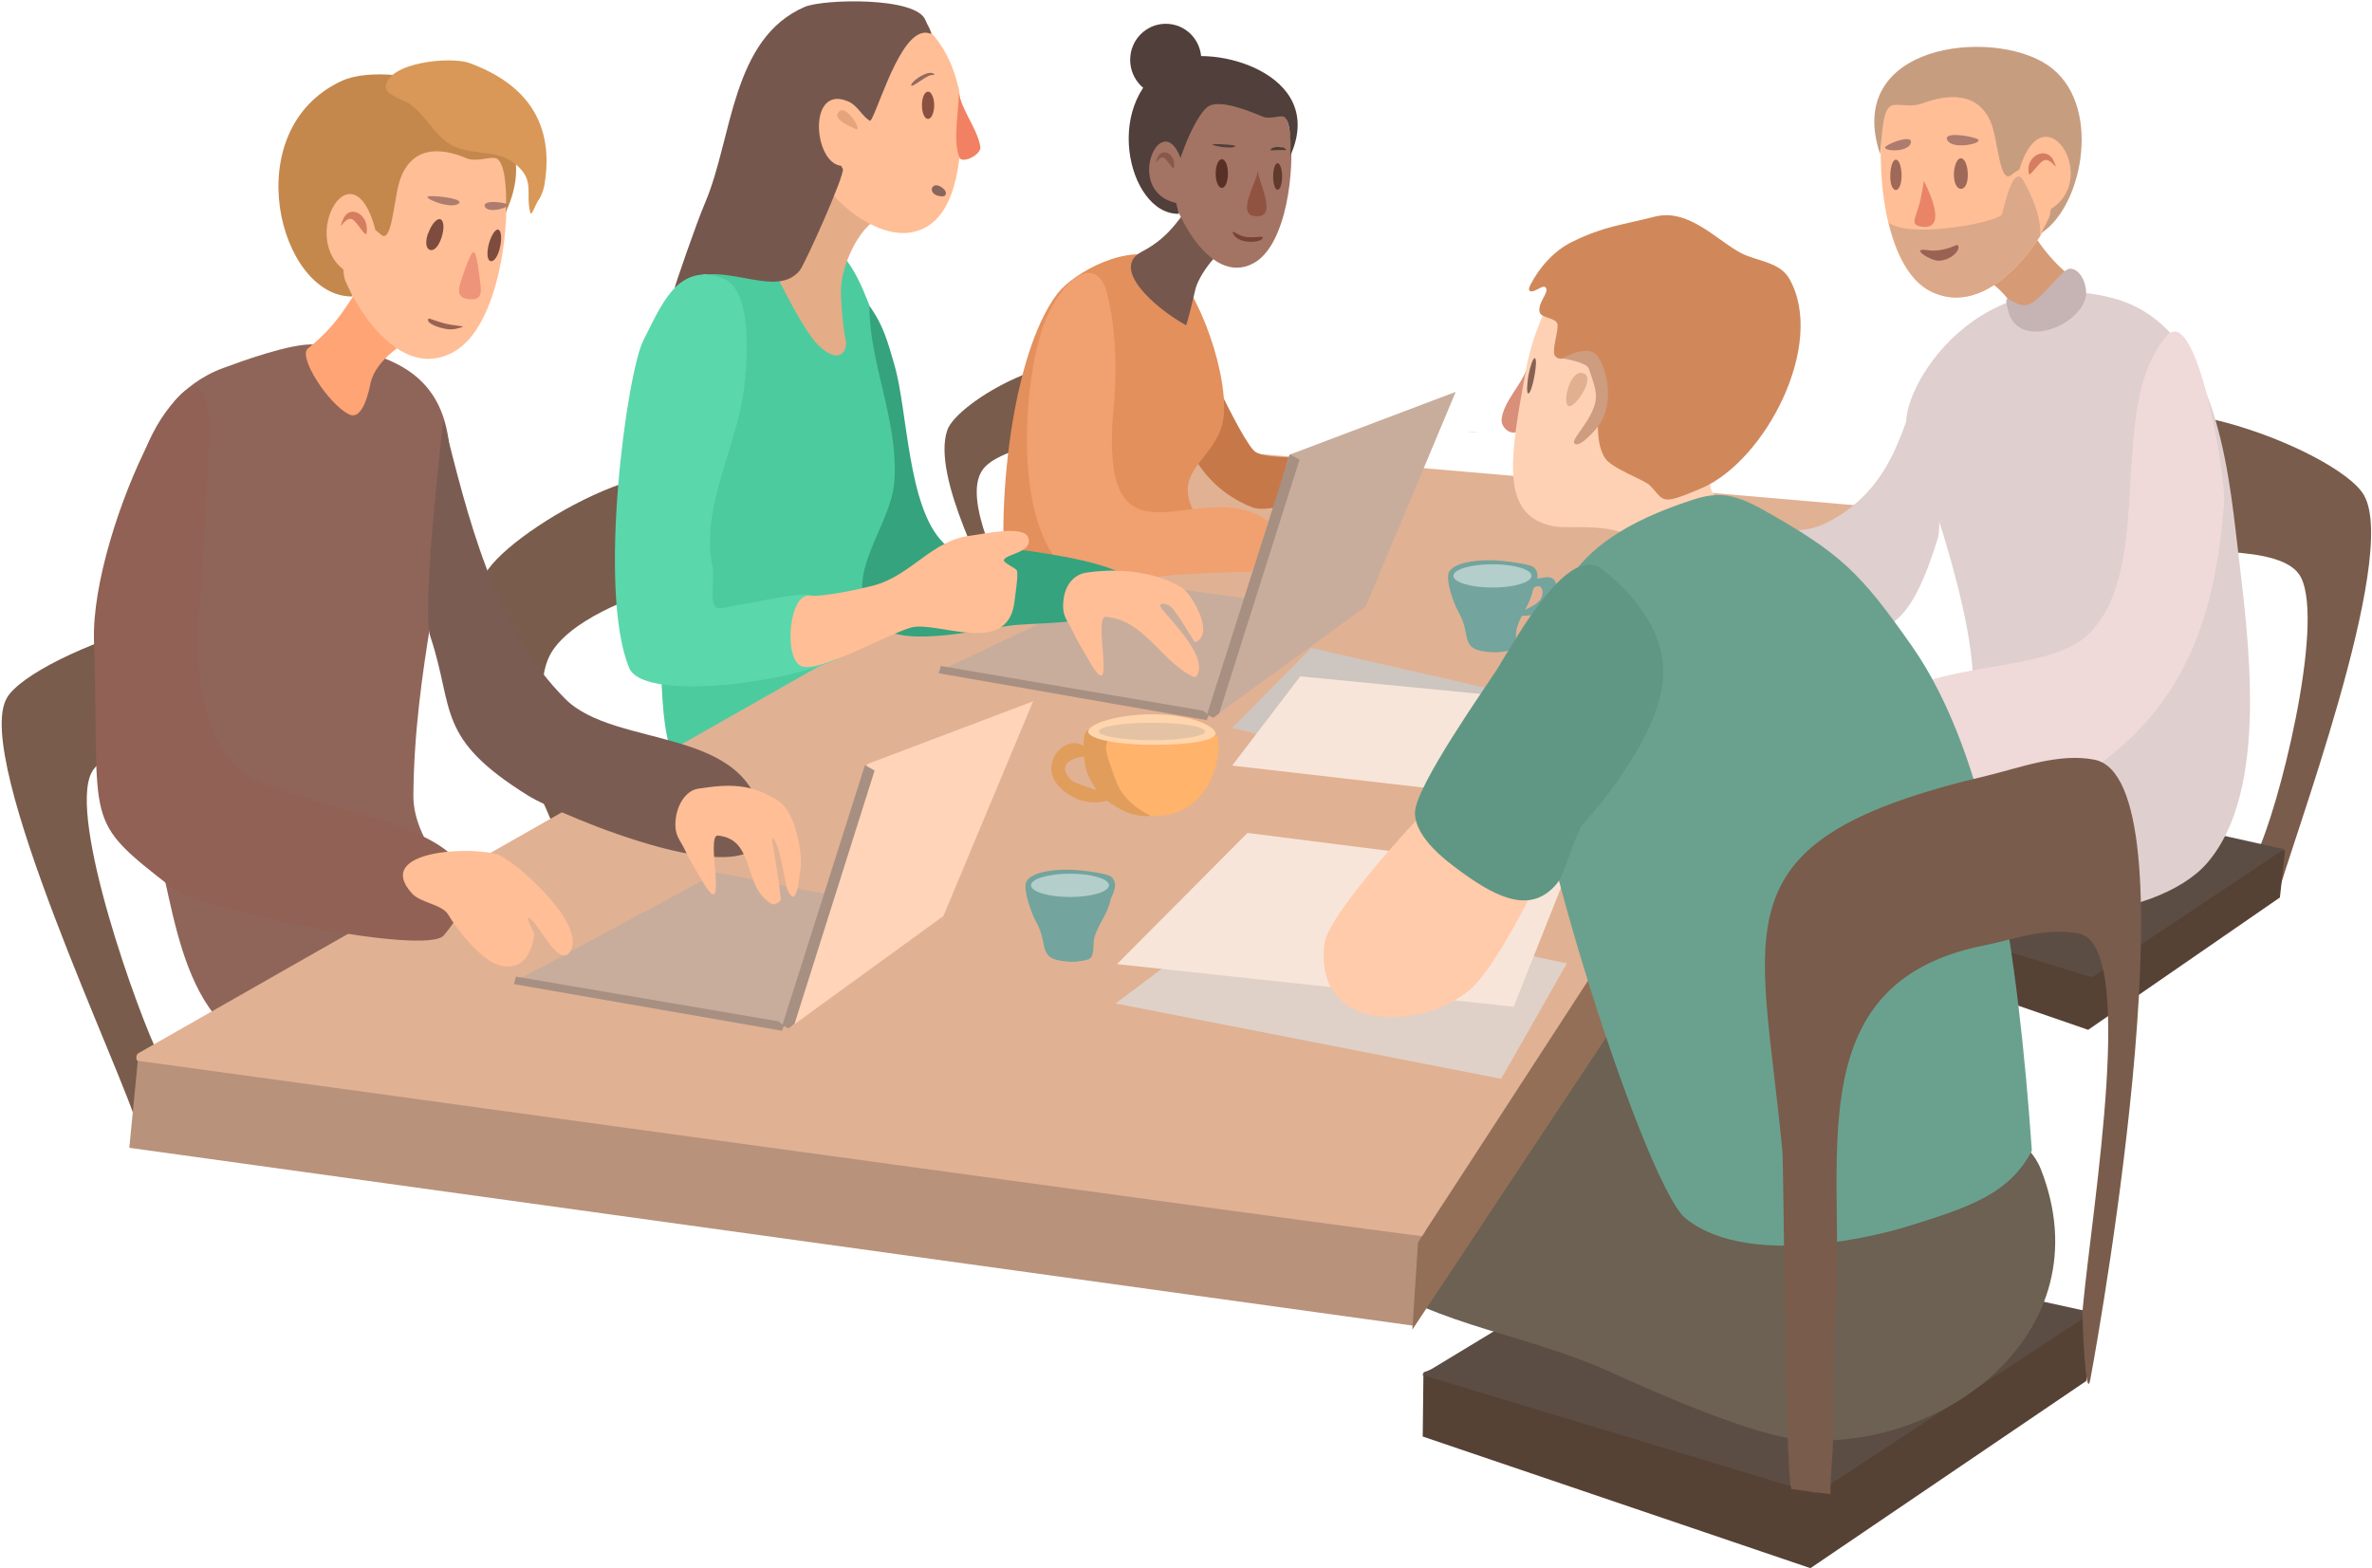 <svg version="1.2" xmlns="http://www.w3.org/2000/svg" viewBox="0 0 1007 666" width="1007" height="666"><style>.a{fill:#795c4b}.b{fill:#564135}.c{fill:#5c4d44}.d{fill:#6c6152}.e{fill:#b8927b}.f{fill:#946f58}.g{fill:#4ccb9f}.h{fill:#906559}.i{fill:#e1b193}.j{fill:#c67848}.k{fill:#c8ad9c}.l{fill:#ffd4b9}.m{fill:#cdc5bf}.n{fill:#f8e5d9}.o{fill:#dfd1c8}.p{fill:#ffb36b}.q{fill:#e19d5c}.r{fill:#ffd5ad}.s{fill:#73a49e}.t{fill:#b3cecb}.u{fill:#ecaa6a}.v{fill:#dfcfcf}.w{fill:#d69a75}.x{fill:#ffbe96}.y{fill:#c79d80}.z{fill:#dba889}.A{fill:#e98466}.B{fill:#9f6959}.C{fill:#ad7c6e}.D{fill:#d57d61}.E{fill:#f0d9d9}.F{fill:#996252}.G{fill:#d98f7a}.H{fill:#e3905d}.I{fill:#ffcbaa}.J{fill:#75574e}.K{fill:#e5ac88}.L{fill:#f18162}.M{fill:#8a5140}.N{fill:#f1a06f}.O{fill:#8a655b}.P{fill:#35a37d}.Q{fill:#503f3a}.R{fill:#5bd7ac}.S{fill:#ffd1b4}.T{fill:#d0885b}.U{fill:#6aa18e}.V{fill:#ce9c7f}.W{fill:#609784}.X{fill:#a37364}.Y{fill:#915341}.Z{fill:#583025}.a0{fill:#62392d}.a1{fill:#4d3e30}.a2{fill:#88594b}.a3{fill:#946a5e}.a4{fill:#a79082}.a5{fill:#774333}.a6{fill:#866253}.a7{fill:#e3c3a4}.a8{fill:#e5a47c}.a9{fill:#ffa475}.aa{fill:#c4884d}.ab{fill:#ee947a}.ac{fill:#7e4c3e}.ad{fill:#d99857}.ae{fill:#7b5c53}.af{fill:#906154}.ag{fill:#c6b3b3}.ah{fill:#e0b090}</style><path class="a" d="m58.5 478.8c-5.2-20.9-70.4-156.6-55.6-182.4 10.8-19.1 113.8-56.5 124-22.3 2.1 6.9 10.6 25.6 9.3 33.3-1.3 7.5-30 7.2-33.7 8.1-14.3 3.6-56.4-2-63.7 12.7-9.8 19.6 19.7 102.2 29.1 121"/><path class="a" d="m966.5 381.8c5.4-21.6 52.3-144.9 37.1-171.5-11.1-19.6-106.5-55.9-117-20.7-2.1 7.1-10.8 26.3-9.5 34.3 1.3 7.7 30.8 7.4 34.5 8.3 14.7 3.7 57.8-2.1 65.3 13.1 10 20.2-9.5 98.6-19.2 118z"/><path class="b" d="m706.4 543.2l182.5 14.8-3.2 28.4-117.1 79.5-164.6-55.9 0.3-27.2z"/><path class="b" d="m843.4 350.7l126.7 10.4-2.2 20-81.4 56.2-114.3-39.5 0.2-19.2z"/><path class="c" d="m711.5 518.5l176.8 38.8-117.5 77-167.1-50.5z"/><path class="c" d="m846.9 333.2l122.8 27.4-81.6 54.4-116.2-35.7z"/><path class="d" d="m657.1 429.6c19.6-15.7 75.4 15.9 94.8 26.4 27.2 14.7 101.8 7.7 114.6 40.7 27 69.3-42.2 120-102.5 114.6-19.6-1.7-61-19.9-79-28.1-36.3-16.7-73-19.6-105.6-41.3"/><path class="e" d="m58.8 447.4l547.1 68.3-5.4 47.3-545.6-75.6z"/><path class="f" d="m805.1 254.7l-205.5 309.9 2.4-37 199.2-310.1z"/><path class="e" d="m133.9 289.8v1.5z"/><path class="a" d="m238.7 361.4c-5.2-20.9-47.3-92.1-32.5-118 10.9-19.1 89.1-64.2 99.4-30 2 6.9 7.3 20.6 6 28.4-1.3 7.5-25.1 6.7-28.8 7.6-14.3 3.6-42.1 14.4-49.5 29.1-9.8 19.6 6.6 62.2 16 81"/><path class="g" d="m296.4 119c15.9-10.6 32.5-27.4 53.2-17 13 6.5 18 24.4 23 36.8 7.9 19.8 14.5 74.9 3.5 94.2-1.3 2.3-8.2 9.5-8 19.9 0.3 13.2 8.2 31.9 8.2 31.9 0 0-47.8 24.9-86.5 44.7-11.4-15.8-7.4-45.2-11-63.1-6.4-31.1-19.1-114.9 7.5-136.1z"/><path class="h" d="m175.5 337.7c-0.2 22.3 23.7 40.2 23.9 50.5 0.2 13.3-66.9 22.9-108.4 42.7-12.4-15.8-16.9-38.8-20.9-56.7-6.2-28.2-48.2-191 24.6-217.9 7.3-2.7 29-10.7 38.7-10 97 6.8 42.9 85.4 42.1 191.4z"/><path class="i" d="m58.8 447.2c0 0 452.1-257.6 452.6-256.4l291.9 25.1c0.6 1.3-199.6 309-199.6 309-0.9 0.5-545.5-74.5-545.5-74.5-0.6-1.3-0.3-2.7 0.6-3.2z"/><path class="a" d="m424.7 259.6c-4.7-12.9-29.2-56.8-22.6-76.8 4.2-12.6 52.3-38.8 61.3-22.9 16.2 28.2-35.6 25.3-46.1 39.4-9.3 12.3 8.5 46 14.4 57.8"/><path class="j" d="m504.3 132.5c0 5.8 23.1 55.8 28.7 59.4 7.8 5 39.8-1.1 42.5 8.5 0.3 0.9-1.6 2.1-2.1 2.5-6.2 5.6-33.3 15.8-41.8 12.5-18.9-7.3-30.4-25.2-30.4-42.4"/><path class="k" d="m547.4 193.1l70.6-26.7-38.2 91.2-64.3 46.7z"/><path class="k" d="m304.6 370.5l69.2 13.8-40.4 51-115.3-18.3z"/><path class="l" d="m368.1 324.5l70.5-26.7-38.1 91.2-64.3 46.7z"/><path class="k" d="m478.5 247.1l69.7 9.7-35.5 47.1-115.3-18.3z"/><path class="m" d="m556.7 275.1l117.3 26.9 17.5 48.6-168.4-41.5z"/><path class="n" d="m552 287.2l119.8 11.7 23.6 46-172.3-19.8z"/><path class="o" d="m533.7 381l131.5 28.1-27.9 49-163.7-32z"/><path class="n" d="m529.6 353.7l135.5 17.2-22.5 56.6-168.4-18.1z"/><path class="p" d="m459.7 317.8c0-9.5 3.1-12.7 29.3-13.9 15.4-0.8 28.4 2.7 28.4 12.2 0 9.4-5.3 30.7-28 30.4-22.7-0.3-29.7-19.2-29.7-28.7z"/><path class="q" d="m471 313.8c-3.2 3.2-0.6 8 2.6 17.4 3.2 9.4 12.3 13.9 14.5 15 0 1.1-7.7-0.5-8.1-0.6-9.1-3.8-14.9-8.3-18.7-18.1-0.9-2.6-2.8-15.9 0.6-17.5 2.9-1.5 11.4 1.5 9.1 3.8z"/><path class="r" d="m462 310.7c0-3.2 12-7.4 27.3-7.4 15.3 0 26.7 4.9 26.7 8.1 0 3.1-10.9 4.9-26.3 4.9-15.3 0-27.7-2.5-27.7-5.6z"/><path class="q" d="m461.3 321.1c-7.5 0.6-12.6 4.2-6.4 10.3 2.2 2.1 19.8 6.1 17.1 7.7-4 2.4-11 1.9-15 0-21.5-9.9-5.3-29.4 3.5-21.9"/><path class="s" d="m615.2 242.8c-1.7 2.8 1.7 13.2 4.1 17.3 5.9 10.2-0.7 16.4 15.2 16.9 1.3 0.1 6.8-0.5 7.8-1.6 1.7-1.8 1-6.1 1.6-8.3 1.3-5.7 5.7-10.3 6.8-16.3 0.3-1.5 4-6.5 0.5-9.9-1.4-1.3-12.4-3-18.9-3-6.3 0-14.7 1-17.1 4.9z"/><path class="s" d="m435.8 374.2c-1.7 2.8 1.8 13.2 4.1 17.3 5.9 10.3-0.6 16.4 15.2 16.9 1.4 0.1 6.9-0.5 7.9-1.6 1.6-1.8 1-6.1 1.5-8.3 1.4-5.7 5.8-10.3 6.9-16.3 0.3-1.5 4-6.5 0.4-9.9-1.4-1.3-12.3-3-18.8-3-6.3 0-14.8 1-17.2 4.9z"/><path class="t" d="m617 244.5c0-2.7 7.5-4.9 16.6-4.9 9.2 0 16.6 2.2 16.6 4.9 0 2.8-7.4 5-16.6 5-9.1 0-16.6-2.2-16.6-5z"/><path class="t" d="m437.7 375.9c0-2.7 7.4-4.9 16.6-4.9 9.1 0 16.5 2.2 16.5 4.9 0 2.8-7.4 5-16.5 5-9.2 0-16.6-2.2-16.6-5z"/><path class="u" d="m623.4 183.3c0 0 0.9 0 2 0 1.2 0 2.1 0 2.1 0 0 0.1-0.9 0.1-2.1 0.1-1.1 0-2 0-2-0.1z"/><path class="u" d="m444.1 314.7c0 0 0.9 0 2 0 1.1 0 2 0 2 0 0 0.1-0.9 0.1-2 0.1-1.1 0-2 0-2-0.1z"/><path class="s" d="m648.8 252.7c2.9-5.9 7.6-4.4 5.6 1.1-2 5.5-22.5 9-4.8 7.5 2.9-0.3 10.2-2.7 10.7-5.7 2.6-13.9-4.1-10.1-9.2-9.7"/><path class="v" d="m810 183.4c-6.2-12.4 25.4-72.6 86.6-56.9 43.3 11 49.3 71.1 53.3 105.5 4.5 38.4 13.9 103.6-13 134.6-21.7 24.8-93.6 33.5-107.3-7.7-5.8-17.6 4.6-42.5 7.5-60.8 5-32.9-27.1-114.7-27.1-114.7z"/><path class="w" d="m832.2 112.3c8 3.7 21.1 11.4 23.2 21 0.5 2.5 4.3 7.7 10.2 4.9 8.7-4.2 20.1-15.6 16-18.8-16.3-12.4-17.5-21.6-27.4-30.9"/><path class="x" d="m876.9 81.1c14.2-49.2-68.5-84.5-77.4-31.1-3 18.2-0.7 63.7 20.5 73.9 29.3 14 57.2-36.1 57.2-51.3"/><path class="y" d="m869.1 27.5c-23.7-15.8-86.6-8.8-70.9 38 1-12.1 1.4-18.6 4.5-20.5 2.3-1.4 8.1 0.8 13.1-1 7.5-2.8 22.8-6.9 29.2 7.5 3.3 7.3 3.7 27 8.9 22.8 10.6-8.6 16.7-0.2 17.1 4.6 0.1 0.9 0.2 10.8-1.2 13.7-1.7 3.7-3.4 6.5-3.1 6.3 17.9-11.7 26.1-55.7 2.4-71.4z"/><path class="x" d="m857.3 72c11.5-38.1 40.4 13.4 4.1 20.1"/><path class="z" d="m857.3 75c-3.9-1.1-7.1 16-7.6 16.4-6.2 4.1-39.9 9.6-47.9 3.1 3.2 13.1 8.7 24.8 18.2 29.4 18 8.6 35.3-7 46.1-23.7 0.6-7.8-3.5-17.1-7.1-23.5q-0.9-1.5-1.7-1.7z"/><path class="A" d="m816.7 76.8c0 0 11.4 20.9-0.6 19.5-4.9-0.6-3.4-2.8-1.8-7.8 1.7-5.5 2.4-11.7 2.4-11.7z"/><path class="B" d="m835.4 74.3c0-3.8-1.2-7-2.9-7.1-1.6 0-2.9 3-3 6.8 0 3.9 1.3 6.1 2.9 6.2 1.7 0.1 3-2.1 3-5.9z"/><path class="B" d="m807.3 74.8c0-3.8-1-7-2.4-7-1.3-0.1-2.4 3-2.4 6.8-0.1 3.8 1 6 2.3 6.1 1.3 0 2.4-2.1 2.5-5.9z"/><path class="C" d="m839.4 59c3.6 1.6-9.8 4.8-12.5 0.8-2.8-3.9 8.8-2.4 12.5-0.8z"/><path class="C" d="m800.7 62.1c-2.7 2 8.8 3 10.4-1.1 1.6-4-7.7-0.9-10.4 1.1z"/><path class="D" d="m861.3 73.7c-1.6-7.5 7.7-12.2 10.7-5.1 2.3 5.6-1.1-1.9-4.3-0.5-2.3 1-6.1 7.4-6.4 5.6z"/><path class="v" d="m815.8 163c-8 13.6-9.9 44.2-41.2 59.4-26.2 12.7-85.3-21.2-60.3 9.3 16.4 19.9 62.4 39.5 76.7 36.8 10.4-2 20-2 31.6-39.7 3.5-11.1-6.8-65.8-6.8-65.8z"/><path class="E" d="m919.9 142.6c-26.3 29.7-4 98.9-33.7 127.1-21.1 20.1-90.2 6.9-94.8 46.1-3.7 32.5 89.2 16.6 100.9 7.9 37.9-28 48.5-66.8 51.9-109.8 1-11.6-11.7-85.6-24.3-71.3z"/><path class="x" d="m720.2 313.9c0.8 6.5-1.8 8.1-3.7 12-1.9 4.2-4.6 8-7 11.9-11.5 18.8-1.1-17.8-6.5-17.3-15.7 1.5-22 16.2-34.5 22.6-0.6 0.4-2 1.2-2.6 0.4-5.8-8.3 15.7-26 15-27.4-0.7-1.3-3.3-0.2-4 0.3-2.6 1.5-10 14-10.2 14-8.4-2.7 0.9-18.7 5.6-21.3 11.3-6.2 26.3-7.4 38.8-5.6 4.1 0.6 8.2 3.8 9.1 10.4z"/><path class="F" d="m831 104c-0.3-0.3-5.8 3.3-13 2.2-7.3-1.1 1.7 4.8 5.4 4.5 5.7-0.4 9.4-5.3 7.6-6.7z"/><path class="F" d="m711.2 167.9q0.2-0.1 0.4-0.2"/><path class="x" d="m785.2 305.1c1.4-0.2-10.9-2.3-21.1 1.4-7.3 2.7-37.1 27.7-28.6 37.7 4.8 5.7 10.7-10.2 13.9-10.2 1 0 0.1 2.5 0.2 3 1.5 9.8 6.9 14.7 15.6 11.6 6.9-2.4 16.5-14.1 19.6-19.1 2.4-4 11.4-4.5 14.7-8.2 13.8-15.7-14.3-16.2-14.3-16.2z"/><path class="G" d="m648 156.9c-2.2 6.7-9.6 13.5-10.5 21-0.5 3.8 4.5 7.7 7.4 4.8"/><path class="H" d="m428.4 256.7c-6.5-32.8-0.1-105 20.5-132 7.1-9.2 30.7-21.9 44.3-14.5 13.6 7.3 27.7 45.2 26.4 65.5-1.2 18.7-22.2 22.8-13.1 40.9"/><path class="I" d="m612.5 337.3c-5.1 3.4-48.5 50.2-50.2 63.3-4.8 38.4 41.2 37.2 61.8 19.6 11.1-9.6 27-42.3 33.8-56"/><path class="J" d="m523.9 102.3c-5.7 2.9-15.1 13.9-16.6 21.3-0.4 2-3.5 14.7-3.8 14.5-13.7-7.6-32.1-24.3-18.8-31.2 13.3-6.9 16.3-15.8 23.5-22.9"/><path class="K" d="m373.4 92.4c-9.2 4.4-16.3 20.8-16.4 31-0.1 1.5 0.6 14.8 2 20.8 1.1 5-2.8 10.9-11.5 2.5-7.6-7.3-22.8-39.4-22.5-40.5 1.7-7.6 13.2-16.9 17.9-22.5 2.2-2.5 4.4-5.2 6-8.1 0.6-0.9 2.9-3.8 2.9-3.5"/><path class="x" d="m339.4 50.2c0-25.7 15.4-46.5 34.4-46.5 19 0 34.4 20.8 34.4 46.5 0 25.7-5 45.7-21.5 48.5-18.7 3.2-47.3-22.8-47.3-48.5z"/><path class="L" d="m406.8 36.3c0 9.3 7.9 17.2 9.4 26 0.5 3.4-7.7 7.4-8.9 4.6-2.9-7.5-0.2-19.7-0.2-27.7"/><path class="M" d="m391.4 44.7c0-3.2 1.1-5.8 2.6-5.8 1.4 0 2.6 2.6 2.6 5.8 0 3.2-1.2 5.8-2.6 5.8-1.5 0-2.6-2.6-2.6-5.8z"/><path class="N" d="m470.1 124.9c5.7 23.1 2.7 47.6 2.4 51-5.4 71.2 37.1 24.6 65.8 45.4-2.9 10.8-6.1 19.7-6.9 21.4-7.1 0.2-26.8 0.8-36.9 1.8-11.7 1.2-33.5 5.9-43.5-4.1-20-20-16.7-73.6-9.2-98.6 6.4-21.5 23.6-36.2 28.3-16.9z"/><path class="J" d="m392.9 8.6c-3.7-10.1-43.4-9-51.2-5.7-31.2 13.4-30.7 55.6-42.2 82.8-4.1 9.6-13.5 37.1-13.1 36.7 16.6-15.7 41.8 6.1 53.1-7.5 2.1-2.5 19.4-41 18.3-43.2-2.9-5.9-8-8.7-4.5-17.4 5.3-13.4 13.5 2.8 16.9-4.1 4.2-8.3 13.6-40.4 24.8-35.9 1.3 0.5-1.7-4.5-2.1-5.7z"/><path class="O" d="m400 83.4c-7.4-0.3-4.4-8.2 0.9-2.9 1.1 1.2 0.9 2.9-0.9 2.9z"/><path class="P" d="m369.1 129.9c5.8 7.9 7.8 15.3 10.6 25 5.7 19.4 5.5 60.3 20.7 75.5 0.2 0.3 0.5 0.4 0.8 0.6 1.6 0.9 3.1 0.4 4.9 0.2 7.3-0.4 89.6 6.7 73.9 22.4-11.9 11.9-33.2 10.5-48.9 11.8-11.9 1-47.6 10.5-58.1 0-18.4-18.4 5.3-40.7 6.7-61 1.8-25.4-10.6-50.1-10.6-74"/><path class="Q" d="m479.8 25.4c0-8.5 6.8-15.3 15.1-15.3 8.4 0 15.1 6.8 15.1 15.3 0 8.5-6.7 15.4-15.1 15.4-8.3 0-15.1-6.9-15.1-15.4z"/><path class="R" d="m316.2 161.7c-1.9 25.6-19.3 53.4-13.7 79 1.2 5.3-2.5 18.7 3.7 17.6 51.9-9.9 32.4-5.9 49.2 2.3 1.1 0.6 12.4 11.5 9.1 14.2-17.4 14.2-91 24.5-97.4 8.8-13.6-32.8-1-125.5 6.1-139.2 7.1-13.7 14.4-33.8 33.9-26.1 14.1 5.5 9.1 43.4 9.1 43.4z"/><path class="x" d="m343.8 252.9c5.9 0.7 22.7-3.1 26.8-4.2 16.5-4.3 24.9-19.5 41.9-21.3 4.4-0.5 22-4.6 24 0.8 2.3 6.3-9 6.9-10.3 9.5-0.7 1.2 5.2 3.5 5.5 4.6 0.7 2-0.8 11.2-1.1 13.8-3.2 22.8-33 7.3-43.9 10.4-8.9 2.4-37.8 18.8-46.1 16.5-8.1-2.3-5.9-31.2 3.2-30.1z"/><path class="S" d="m647.7 157.7c6.7-36.9 31-63.3 54.3-59.1 23.2 4.3 57.1 23.2 50.4 60-2 11.2-32.8 41.1-25.1 50.9 5.3 6.8 20.1 14.1 4.2 21.5-12.6 5.9-28.3 7.8-35.9-0.3-9-9.6-28.2-5.8-35.8-7.2-23.3-4.3-18.8-29-12.1-65.8z"/><path class="T" d="m702.5 92c-14.5 3.7-21.3 4-34.9 10.6-7.7 3.7-14.1 10.9-17.9 18.4-0.2 0.5-1 2-0.3 2.5 2 1.3 5.9-3.4 7-1.1 1 2.2-3.6 6-2.8 10.1 0.6 2.7 7.1 2.3 7.6 5.2 0.5 3.2-2.8 11.7-0.9 13.6 4 4 8.9-5.3 13.3 0.6 9.5 12.6 0.8 31.2 7.7 42.5 2.6 4.4 16.8 9.4 19 11.6 6.5 6.5 3.9 9.1 22.1 1.3 26.9-11.5 53.1-61.2 37.2-89-4-7-13.5-7.4-20-10.6-10.5-5.3-22.5-19.4-37.1-15.7z"/><path class="U" d="m719 212.1c9.6-3 16.3-3 29.2 4.2 33.3 18.7 41.6 26.9 63.3 57.8 33.5 47.6 45.2 130.9 51.1 214.5-9.4 18.2-26.4 23.9-50.6 31.5-26 8.2-73.4 16.1-96.5-2.8-17.9-14.8-75.4-195.3-66.2-225 10.4-33.8 9.8-60.9 69.7-80.2z"/><path class="V" d="m674.5 156.5c2.5 7.3 4.1 11.2 2.2 16.3-2.8 7.8-9.8 13.9-8.3 15.5 2.3 2.3 9.6-6.6 10.3-7.5 6.6-9.1 3.9-24.2-0.8-29.9-4.1-5-14.6 1.3-14.6 1.3 0 0 10.2 1.5 11.2 4.3z"/><path class="W" d="m678.6 240.6c-14-6.9-33.8 28.4-42.8 43.2-3.7 6-35.2 50.3-35.1 61.4 0.1 11 14.2 21 19.9 25.2 16.3 11.9 29.9 17.2 40.2 5 3.6-4.4 5.6-14.6 10.6-24.7 0 0 31.9-34 34.6-61.9 2.7-27.8-27.4-48.2-27.4-48.2z"/><path class="X" d="m496.2 80.9c-9.5-37.9 45.6-65.2 51.5-24 2 14.1-1.2 46.9-15.4 54.8-19.5 10.8-36.3-25.6-36.3-37.3"/><path class="Q" d="m498.8 25.8c15.3-7.2 64.9 5 49 40.3 0.4-8.5-0.5-15-2.5-16.4-1.6-1.1-5.9 1.2-9.3-0.2-5-2.1-18.7-7.9-23.5-4-5.6 4.6-13 23.6-13.5 30.9 0 0.7 0 8.1 0.5 10.5 0.5 2.3 1.2 3.9 0.9 3.9-21.9 0.3-33.4-50.1-1.6-65z"/><path class="X" d="m502.4 70.9c-7.7-29.5-27 10.3-2.7 15.4"/><path class="Y" d="m534 72.4c0 4.9 9.4 20.9-1.7 19.3-7.1-1 1-14.4 1.5-18.2 0-0.2 0.2-1.6 0.2-1.1z"/><path class="Z" d="m516.1 73.7c0-3.4 1.2-6.1 2.6-6.1 1.5 0 2.6 2.7 2.6 6.1 0 3.4-1.1 6.1-2.6 6.1-1.4 0-2.6-2.7-2.6-6.1z"/><path class="a0" d="m540.5 75c0-3.2 0.8-5.7 1.9-5.7 1 0 1.9 2.5 1.9 5.7 0 3.1-0.9 5.6-1.9 5.6-1.1 0-1.9-2.5-1.9-5.6z"/><path class="a1" d="m539.4 63.8h1l2.5-0.1h1.6 0.5 0.5l0.2 0.1 0.2-0.1v-0.3l-0.2-0.2-0.4-0.3-0.2-0.2h-0.4l-0.2-0.1h-0.4-0.5l-0.3-0.1-0.6-0.1h-0.3-0.3l-0.6 0.1-0.4 0.1-0.5 0.1-0.5 0.2-0.4 0.3-0.2 0.1"/><path class="Q" d="m515.3 61.2c-2.8 0.2 5.8 2.1 8.6 1.2 2.7-0.8-5.7-1.3-8.6-1.2z"/><path class="a2" d="m498.4 71.3c1.1-5.8-5.2-9.4-7.2-3.9-1.5 4.3 0.8-1.5 2.9-0.4 1.5 0.7 4.1 5.7 4.3 4.3z"/><path class="a3" d="m387 35.7c-1.2 2.6 4.9-2.5 7.5-3.6 0.7-0.3 2.7-0.2 2.1-0.7-2.4-1.9-8.8 2.5-9.6 4.3z"/><path class="x" d="m369.7 51.5c-3.7-1.8-5.4-6.8-10-8.6-18.8-7.5-13.5 34.3 1.7 26.6"/><path class="a4" d="m547.6 192.9l4.1 2.3-34.1 107.7-2.5 1.9-2.7-1.3z"/><path class="a4" d="m398.6 285.9l0.8-3.1 111.5 19 2.2 1.9-0.8 2.1z"/><path class="a4" d="m218.2 417.9l0.8-3.2 111.5 19 2.3 1.9-0.8 2.1z"/><path class="a5" d="m523.6 99.4c-1.2-2.4 1.5 0.4 4.6 1.1 3.5 0.7 7.6-0.3 7.8 0.2 0.9 2.2-9.9 3.5-12.4-1.3z"/><path class="a6" d="m648.9 159.3c0.8-4.1 2-7.4 2.7-7.2 0.7 0.1 0.6 3.6-0.2 7.7-0.7 4.1-1.9 7.4-2.6 7.3-0.7-0.2-0.6-3.6 0.1-7.8z"/><path class="a" d="m760.5 632.3c-2.7-8.3-3.2-136.3-3.8-143.3-9.1-96.7-29.7-132.2 86.8-159.6 14.2-3.4 30.6-9.8 45.7-6.8 42.9 8.6 3.4 235.5-1.8 263.2-2 10.5-3.5-27-3.3-29.2 4.2-45.6 23.4-156.1-1.9-160.3-14.9-2.5-26.3 2.5-40.1 5.2-80.6 16.2-58 93.2-63 158.3-0.6 7.1-0.8 26.4-0.9 50.8-0.1 9.8-1.1 12.9-1.1 23.9"/><path class="x" d="m451.5 254.6c-0.9 7.2 1.9 9 3.8 13.2 2.1 4.6 4.8 8.8 7.3 13.2 12 20.6 1.1-19.7 6.9-19.1 16.2 1.6 22.8 17.8 35.9 24.9 0.6 0.3 2 1.2 2.6 0.3 6.1-9.1-16.3-28.5-15.5-30 0.7-1.5 3.4-0.3 4.1 0.2 2.7 1.8 10.4 15.5 10.7 15.4 8.7-2.9-1-20.5-5.9-23.4-11.8-6.9-27.4-8.1-40.4-6.1-4.3 0.7-8.6 4.2-9.5 11.4z"/><path class="a7" d="m466.5 310.6c0-2.1 10.1-3.7 22.6-3.7 12.4 0 22.5 1.6 22.5 3.7 0 2-10.1 3.7-22.5 3.7-12.5 0-22.6-1.7-22.6-3.7z"/><path class="a8" d="m363.3 54.8c3.2 1.3-3.8-10.3-6.9-7.6-3.8 3.2 4.7 6.6 6.9 7.6z"/><path class="a9" d="m180.9 140.4c-8.2 4-21.5 12.1-23.6 22.4-0.6 2.7-3.2 16.2-9.2 13.1-8.8-4.4-21.7-24.5-17.4-27.9 16.5-13.3 17.7-23.1 27.8-33"/><path class="x" d="m140.7 107c-13.5-52.6 65.2-90.4 73.6-33.3 2.8 19.5-1.8 65-22 75.9-27.8 15.1-51.8-35.4-51.8-51.6"/><path class="aa" d="m145.2 34.3c21.7-9.9 92.1 6.9 69.5 55.9 0.6-11.8-0.7-20.8-3.6-22.7-2.2-1.6-8.3 1.6-13.1-0.3-7.1-3-21.7-7.4-27.8 8.1-3.1 7.7-3.5 28.8-8.5 24.3-10-9.2-15.8-0.2-16.2 4.9 0 0.9-0.2 11.6 1.1 14.7 1.7 3.9 3.4 6.7 3 6.7-31.1 0.4-49.5-70.9-4.4-91.6z"/><path class="x" d="m159.3 97.3c-10.9-40.8-38.3 14.3-3.8 21.4"/><path class="ab" d="m200.6 107.3c-0.9 0.8-2.9 5.8-4.5 10.8-1.5 4.5-2.9 9 4.3 9 4.7-0.1 3.9-4.1 3.2-9.3-0.8-5.6-1.5-11.9-3-10.5z"/><path class="ac" d="m181.8 99.1c1.3-3.8 3.6-6.5 5.2-6 1.5 0.6 1.7 4.1 0.4 7.9-1.3 3.9-3.3 5.7-4.9 5.1-1.6-0.5-2.1-3.2-0.8-7z"/><path class="ac" d="m207.4 104.1c1-3.9 2.8-6.9 4.1-6.6 1.3 0.3 1.7 3.8 0.7 7.8-0.9 3.9-2.6 5.9-3.9 5.6-1.3-0.3-1.8-2.8-0.9-6.8z"/><path class="C" d="m182.3 83.3c-4 0.3 8.1 5.5 12 3.4 3.9-2.1-7.9-3.6-12-3.4z"/><path class="C" d="m215.1 86.6c2.6 1.1-7.2 4.3-9.1 1.4-1.9-3 6.5-2.4 9.1-1.4z"/><path class="D" d="m155.6 99.1c1.5-8-7.4-13.1-10.2-5.4-2.2 5.9 1-2.1 4.1-0.6 2.1 1 5.7 7.9 6.1 6z"/><path class="ad" d="m163.8 36.8c0.8-10.3 27.4-13 35.6-10 23.1 8.5 35.4 24.3 32.1 49.3-0.4 3.3-1.2 6.6-3.1 9.2-1.1 1.6-2.8 6.9-3.3 5-2.1-8.6 2-13.5-5.9-20.3-8.5-7.3-19.1-3.4-28.1-8.7-7.2-4.4-11.5-14.1-18.1-17.7-2.9-1.6-9.5-3.6-9.2-6.8z"/><path class="ae" d="m188.2 178.2c10.2 40.6 21.6 88.5 51.8 118.6 21.5 21.5 79 10.9 83.7 52.9 3.9 34.7-86.6-3.8-99.4-11.8-39.6-24.6-31.2-36.4-41.6-67.6-4-11.8 5.5-92.1 5.5-92.1z"/><path class="af" d="m88.7 180.5c0.3 13.8-3.6 73.9-3.6 73.9 0 0-7.3 48.8 15 71.1 21.5 21.5 130.9 21.2 88.3 71.7-7.4 8.8-103.3-10.8-115.2-20.1-38.6-30-30.9-24.9-33.3-105-1.5-48.1 47.6-146.6 48.8-91.6z"/><path class="x" d="m286.9 347.6c-0.9 7.2 1.9 8.9 3.8 13.2 2.1 4.5 4.8 8.8 7.3 13.1 12 20.6 1.1-19.6 6.8-19.1 16.3 1.7 10.1 22.1 23.1 29.2 0.7 0.3 3.7-1 3.6-2.1-2-17.8-4.5-26.9-3.4-26 3 2.5 5.5 20.1 5.8 21 4.5 10.9 5.2-4.3 6-8.3 0.7-4-1.2-23.2-9.6-28.6-11.5-7.4-20.9-7.1-33.9-5.1-4.3 0.6-8.6 5.4-9.5 12.7z"/><path class="F" d="m181.9 135.3c0.3-0.3 3.8 1.4 8 2.3 3.7 0.8 8.3 0.9 6 1.4-0.5 0.1-2.9 1.1-5.8 0.8-4.3-0.6-9.5-2.7-8.2-4.5z"/><path class="F" d="m132.2 193q0.2-0.1 0.4-0.1"/><path class="x" d="m211.8 363.1c7.6 3 38.6 30.5 29.8 41.5-5 6.2-14-14.8-17.3-14.8-1.1 0 2.7 6.4 2.6 6.9-1.5 10.8-7.1 16.1-16.2 12.7-7.2-2.7-17.3-15.5-20.4-21-2.6-4.4-11.8-5-15.4-9-16.8-18.6 26.3-20.3 36.9-16.3z"/><path class="ag" d="m852.6 132.2c-3.2-11.8 3 0.6 9.8-3.5 6.3-3.8 13.1-14.6 16.4-14.6 4.6 0 7.5 7.2 6.7 11.8-2.4 12.7-28.5 22.8-32.9 6.3z"/><path class="ah" d="m666.7 172.4c-4.1 1.2-0.7-15.3 5.1-14 5.9 1.3-2.1 13.2-5.1 14z"/><path class="a4" d="m367.2 324.9l4.1 2.3-34 107.6-2.6 1.9-2.6-1.3z"/></svg>